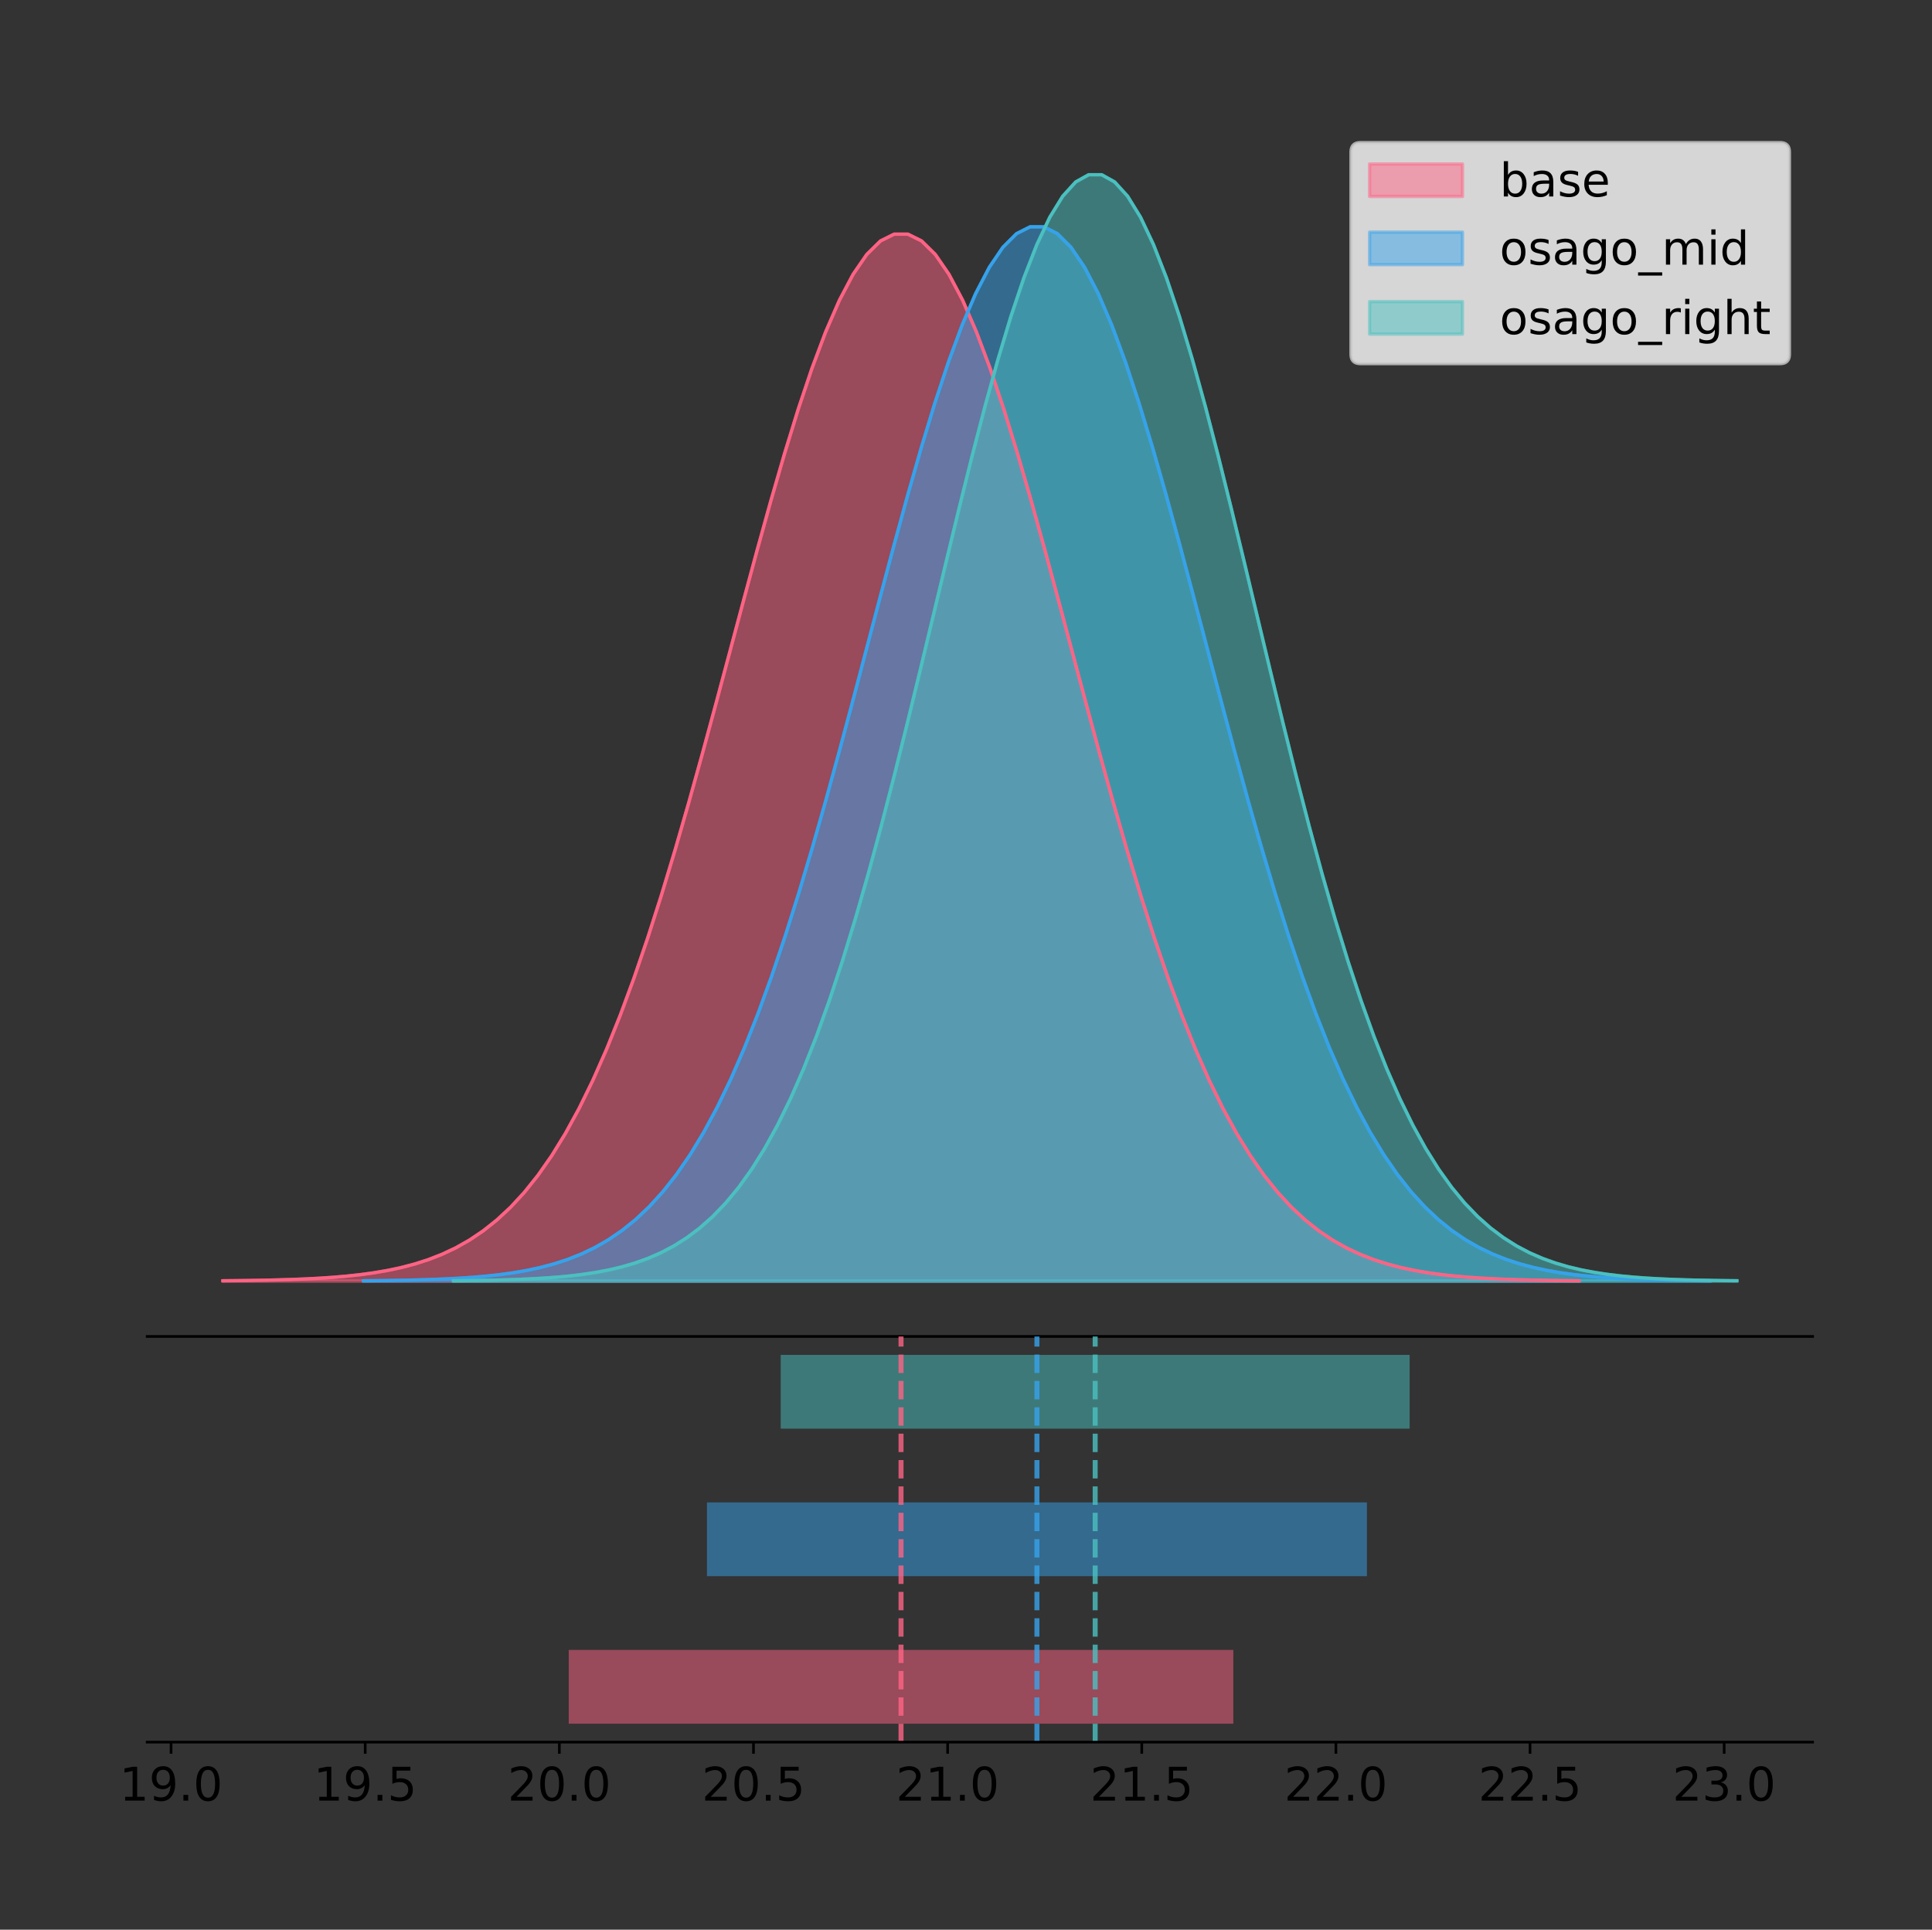 <?xml version="1.0" encoding="utf-8" standalone="no"?>
<!DOCTYPE svg PUBLIC "-//W3C//DTD SVG 1.1//EN"
  "http://www.w3.org/Graphics/SVG/1.1/DTD/svg11.dtd">
<!-- Created with matplotlib (https://matplotlib.org/) -->
<svg height="581.789pt" version="1.1" viewBox="0 0 582.579 581.789" width="582.579pt" xmlns="http://www.w3.org/2000/svg" xmlns:xlink="http://www.w3.org/1999/xlink">
 <rect x="0" y="0" width="582.579" height="581.789" fill="#333333" stroke="none"/>
 <defs>
  <style type="text/css">
*{stroke-linecap:butt;stroke-linejoin:round;}
  </style>
 </defs>
 <g id="figure_1">
  <g id="patch_1">
   <path d="M 0 581.789 
L 582.579 581.789 
L 582.579 0 
L 0 0 
z
" style="fill:none;"/>
  </g>
  <g id="axes_1">
   <g id="patch_2">
    <path d="M 44.379 402.93 
L 546.579 402.93 
L 546.579 36 
L 44.379 36 
z
" style="fill:none;"/>
   </g>
   <g id="PolyCollection_1">
    <defs>
     <path d="M 67.206 -195.538 
L 67.206 -195.644 
L 71.337 -195.684 
L 75.468 -195.738 
L 79.6 -195.809 
L 83.731 -195.904 
L 87.862 -196.03 
L 91.993 -196.193 
L 96.124 -196.406 
L 100.255 -196.68 
L 104.387 -197.03 
L 108.518 -197.475 
L 112.649 -198.037 
L 116.78 -198.741 
L 120.911 -199.616 
L 125.043 -200.697 
L 129.174 -202.022 
L 133.305 -203.634 
L 137.436 -205.581 
L 141.567 -207.915 
L 145.698 -210.692 
L 149.83 -213.971 
L 153.961 -217.814 
L 158.092 -222.283 
L 162.223 -227.44 
L 166.354 -233.343 
L 170.485 -240.047 
L 174.617 -247.598 
L 178.748 -256.035 
L 182.879 -265.381 
L 187.01 -275.646 
L 191.141 -286.822 
L 195.272 -298.88 
L 199.404 -311.769 
L 203.535 -325.416 
L 207.666 -339.719 
L 211.797 -354.557 
L 215.928 -369.779 
L 220.059 -385.216 
L 224.191 -400.677 
L 228.322 -415.954 
L 232.453 -430.828 
L 236.584 -445.07 
L 240.715 -458.452 
L 244.847 -470.748 
L 248.978 -481.745 
L 253.109 -491.244 
L 257.24 -499.069 
L 261.371 -505.074 
L 265.502 -509.143 
L 269.634 -511.198 
L 273.765 -511.198 
L 277.896 -509.143 
L 282.027 -505.074 
L 286.158 -499.069 
L 290.289 -491.244 
L 294.421 -481.745 
L 298.552 -470.748 
L 302.683 -458.452 
L 306.814 -445.07 
L 310.945 -430.828 
L 315.076 -415.954 
L 319.208 -400.677 
L 323.339 -385.216 
L 327.47 -369.779 
L 331.601 -354.557 
L 335.732 -339.719 
L 339.863 -325.416 
L 343.995 -311.769 
L 348.126 -298.88 
L 352.257 -286.822 
L 356.388 -275.646 
L 360.519 -265.381 
L 364.651 -256.035 
L 368.782 -247.598 
L 372.913 -240.047 
L 377.044 -233.343 
L 381.175 -227.44 
L 385.306 -222.283 
L 389.438 -217.814 
L 393.569 -213.971 
L 397.7 -210.692 
L 401.831 -207.915 
L 405.962 -205.581 
L 410.093 -203.634 
L 414.225 -202.022 
L 418.356 -200.697 
L 422.487 -199.616 
L 426.618 -198.741 
L 430.749 -198.037 
L 434.88 -197.475 
L 439.012 -197.03 
L 443.143 -196.68 
L 447.274 -196.406 
L 451.405 -196.193 
L 455.536 -196.03 
L 459.667 -195.904 
L 463.799 -195.809 
L 467.93 -195.738 
L 472.061 -195.684 
L 476.192 -195.644 
L 476.192 -195.538 
L 476.192 -195.538 
L 472.061 -195.538 
L 467.93 -195.538 
L 463.799 -195.538 
L 459.667 -195.538 
L 455.536 -195.538 
L 451.405 -195.538 
L 447.274 -195.538 
L 443.143 -195.538 
L 439.012 -195.538 
L 434.88 -195.538 
L 430.749 -195.538 
L 426.618 -195.538 
L 422.487 -195.538 
L 418.356 -195.538 
L 414.225 -195.538 
L 410.093 -195.538 
L 405.962 -195.538 
L 401.831 -195.538 
L 397.7 -195.538 
L 393.569 -195.538 
L 389.438 -195.538 
L 385.306 -195.538 
L 381.175 -195.538 
L 377.044 -195.538 
L 372.913 -195.538 
L 368.782 -195.538 
L 364.651 -195.538 
L 360.519 -195.538 
L 356.388 -195.538 
L 352.257 -195.538 
L 348.126 -195.538 
L 343.995 -195.538 
L 339.863 -195.538 
L 335.732 -195.538 
L 331.601 -195.538 
L 327.47 -195.538 
L 323.339 -195.538 
L 319.208 -195.538 
L 315.076 -195.538 
L 310.945 -195.538 
L 306.814 -195.538 
L 302.683 -195.538 
L 298.552 -195.538 
L 294.421 -195.538 
L 290.289 -195.538 
L 286.158 -195.538 
L 282.027 -195.538 
L 277.896 -195.538 
L 273.765 -195.538 
L 269.634 -195.538 
L 265.502 -195.538 
L 261.371 -195.538 
L 257.24 -195.538 
L 253.109 -195.538 
L 248.978 -195.538 
L 244.847 -195.538 
L 240.715 -195.538 
L 236.584 -195.538 
L 232.453 -195.538 
L 228.322 -195.538 
L 224.191 -195.538 
L 220.059 -195.538 
L 215.928 -195.538 
L 211.797 -195.538 
L 207.666 -195.538 
L 203.535 -195.538 
L 199.404 -195.538 
L 195.272 -195.538 
L 191.141 -195.538 
L 187.01 -195.538 
L 182.879 -195.538 
L 178.748 -195.538 
L 174.617 -195.538 
L 170.485 -195.538 
L 166.354 -195.538 
L 162.223 -195.538 
L 158.092 -195.538 
L 153.961 -195.538 
L 149.83 -195.538 
L 145.698 -195.538 
L 141.567 -195.538 
L 137.436 -195.538 
L 133.305 -195.538 
L 129.174 -195.538 
L 125.043 -195.538 
L 120.911 -195.538 
L 116.78 -195.538 
L 112.649 -195.538 
L 108.518 -195.538 
L 104.387 -195.538 
L 100.255 -195.538 
L 96.124 -195.538 
L 91.993 -195.538 
L 87.862 -195.538 
L 83.731 -195.538 
L 79.6 -195.538 
L 75.468 -195.538 
L 71.337 -195.538 
L 67.206 -195.538 
z
" id="m0143f71327" style="stroke:#ff6384;stroke-opacity:0.5;"/>
    </defs>
    <g clip-path="url(#p777a6bbc77)">
     <use style="fill:#ff6384;fill-opacity:0.5;stroke:#ff6384;stroke-opacity:0.5;" x="0" xlink:href="#m0143f71327" y="581.789"/>
    </g>
   </g>
   <g id="PolyCollection_2">
    <defs>
     <path d="M 109.608 -195.538 
L 109.608 -195.645 
L 113.711 -195.685 
L 117.813 -195.739 
L 121.915 -195.811 
L 126.018 -195.907 
L 130.12 -196.033 
L 134.223 -196.198 
L 138.325 -196.412 
L 142.428 -196.688 
L 146.53 -197.04 
L 150.632 -197.489 
L 154.735 -198.055 
L 158.837 -198.764 
L 162.94 -199.645 
L 167.042 -200.733 
L 171.144 -202.068 
L 175.247 -203.691 
L 179.349 -205.651 
L 183.452 -208.001 
L 187.554 -210.798 
L 191.656 -214.1 
L 195.759 -217.97 
L 199.861 -222.47 
L 203.964 -227.663 
L 208.066 -233.608 
L 212.169 -240.359 
L 216.271 -247.963 
L 220.373 -256.459 
L 224.476 -265.87 
L 228.578 -276.208 
L 232.681 -287.462 
L 236.783 -299.605 
L 240.885 -312.584 
L 244.988 -326.326 
L 249.09 -340.73 
L 253.193 -355.671 
L 257.295 -371.001 
L 261.397 -386.546 
L 265.5 -402.115 
L 269.602 -417.499 
L 273.705 -432.477 
L 277.807 -446.819 
L 281.91 -460.295 
L 286.012 -472.678 
L 290.114 -483.752 
L 294.217 -493.317 
L 298.319 -501.197 
L 302.422 -507.244 
L 306.524 -511.342 
L 310.626 -513.411 
L 314.729 -513.411 
L 318.831 -511.342 
L 322.934 -507.244 
L 327.036 -501.197 
L 331.139 -493.317 
L 335.241 -483.752 
L 339.343 -472.678 
L 343.446 -460.295 
L 347.548 -446.819 
L 351.651 -432.477 
L 355.753 -417.499 
L 359.855 -402.115 
L 363.958 -386.546 
L 368.06 -371.001 
L 372.163 -355.671 
L 376.265 -340.73 
L 380.367 -326.326 
L 384.47 -312.584 
L 388.572 -299.605 
L 392.675 -287.462 
L 396.777 -276.208 
L 400.88 -265.87 
L 404.982 -256.459 
L 409.084 -247.963 
L 413.187 -240.359 
L 417.289 -233.608 
L 421.392 -227.663 
L 425.494 -222.47 
L 429.596 -217.97 
L 433.699 -214.1 
L 437.801 -210.798 
L 441.904 -208.001 
L 446.006 -205.651 
L 450.108 -203.691 
L 454.211 -202.068 
L 458.313 -200.733 
L 462.416 -199.645 
L 466.518 -198.764 
L 470.621 -198.055 
L 474.723 -197.489 
L 478.825 -197.04 
L 482.928 -196.688 
L 487.03 -196.412 
L 491.133 -196.198 
L 495.235 -196.033 
L 499.337 -195.907 
L 503.44 -195.811 
L 507.542 -195.739 
L 511.645 -195.685 
L 515.747 -195.645 
L 515.747 -195.538 
L 515.747 -195.538 
L 511.645 -195.538 
L 507.542 -195.538 
L 503.44 -195.538 
L 499.337 -195.538 
L 495.235 -195.538 
L 491.133 -195.538 
L 487.03 -195.538 
L 482.928 -195.538 
L 478.825 -195.538 
L 474.723 -195.538 
L 470.621 -195.538 
L 466.518 -195.538 
L 462.416 -195.538 
L 458.313 -195.538 
L 454.211 -195.538 
L 450.108 -195.538 
L 446.006 -195.538 
L 441.904 -195.538 
L 437.801 -195.538 
L 433.699 -195.538 
L 429.596 -195.538 
L 425.494 -195.538 
L 421.392 -195.538 
L 417.289 -195.538 
L 413.187 -195.538 
L 409.084 -195.538 
L 404.982 -195.538 
L 400.88 -195.538 
L 396.777 -195.538 
L 392.675 -195.538 
L 388.572 -195.538 
L 384.47 -195.538 
L 380.367 -195.538 
L 376.265 -195.538 
L 372.163 -195.538 
L 368.06 -195.538 
L 363.958 -195.538 
L 359.855 -195.538 
L 355.753 -195.538 
L 351.651 -195.538 
L 347.548 -195.538 
L 343.446 -195.538 
L 339.343 -195.538 
L 335.241 -195.538 
L 331.139 -195.538 
L 327.036 -195.538 
L 322.934 -195.538 
L 318.831 -195.538 
L 314.729 -195.538 
L 310.626 -195.538 
L 306.524 -195.538 
L 302.422 -195.538 
L 298.319 -195.538 
L 294.217 -195.538 
L 290.114 -195.538 
L 286.012 -195.538 
L 281.91 -195.538 
L 277.807 -195.538 
L 273.705 -195.538 
L 269.602 -195.538 
L 265.5 -195.538 
L 261.397 -195.538 
L 257.295 -195.538 
L 253.193 -195.538 
L 249.09 -195.538 
L 244.988 -195.538 
L 240.885 -195.538 
L 236.783 -195.538 
L 232.681 -195.538 
L 228.578 -195.538 
L 224.476 -195.538 
L 220.373 -195.538 
L 216.271 -195.538 
L 212.169 -195.538 
L 208.066 -195.538 
L 203.964 -195.538 
L 199.861 -195.538 
L 195.759 -195.538 
L 191.656 -195.538 
L 187.554 -195.538 
L 183.452 -195.538 
L 179.349 -195.538 
L 175.247 -195.538 
L 171.144 -195.538 
L 167.042 -195.538 
L 162.94 -195.538 
L 158.837 -195.538 
L 154.735 -195.538 
L 150.632 -195.538 
L 146.53 -195.538 
L 142.428 -195.538 
L 138.325 -195.538 
L 134.223 -195.538 
L 130.12 -195.538 
L 126.018 -195.538 
L 121.915 -195.538 
L 117.813 -195.538 
L 113.711 -195.538 
L 109.608 -195.538 
z
" id="mb9b1e34d0d" style="stroke:#36a2eb;stroke-opacity:0.5;"/>
    </defs>
    <g clip-path="url(#p777a6bbc77)">
     <use style="fill:#36a2eb;fill-opacity:0.5;stroke:#36a2eb;stroke-opacity:0.5;" x="0" xlink:href="#mb9b1e34d0d" y="581.789"/>
    </g>
   </g>
   <g id="PolyCollection_3">
    <defs>
     <path d="M 136.728 -195.538 
L 136.728 -195.65 
L 140.638 -195.692 
L 144.547 -195.749 
L 148.456 -195.825 
L 152.365 -195.925 
L 156.275 -196.058 
L 160.184 -196.23 
L 164.093 -196.455 
L 168.003 -196.744 
L 171.912 -197.115 
L 175.821 -197.585 
L 179.731 -198.179 
L 183.64 -198.923 
L 187.549 -199.848 
L 191.459 -200.99 
L 195.368 -202.39 
L 199.277 -204.093 
L 203.187 -206.151 
L 207.096 -208.617 
L 211.005 -211.552 
L 214.915 -215.017 
L 218.824 -219.078 
L 222.733 -223.801 
L 226.643 -229.25 
L 230.552 -235.488 
L 234.461 -242.572 
L 238.371 -250.552 
L 242.28 -259.468 
L 246.189 -269.344 
L 250.099 -280.192 
L 254.008 -292.002 
L 257.917 -304.744 
L 261.827 -318.365 
L 265.736 -332.786 
L 269.645 -347.901 
L 273.555 -363.58 
L 277.464 -379.667 
L 281.373 -395.98 
L 285.283 -412.318 
L 289.192 -428.462 
L 293.101 -444.18 
L 297.011 -459.23 
L 300.92 -473.372 
L 304.829 -486.366 
L 308.739 -497.987 
L 312.648 -508.025 
L 316.557 -516.294 
L 320.467 -522.64 
L 324.376 -526.94 
L 328.285 -529.111 
L 332.195 -529.111 
L 336.104 -526.94 
L 340.013 -522.64 
L 343.923 -516.294 
L 347.832 -508.025 
L 351.741 -497.987 
L 355.65 -486.366 
L 359.56 -473.372 
L 363.469 -459.23 
L 367.378 -444.18 
L 371.288 -428.462 
L 375.197 -412.318 
L 379.106 -395.98 
L 383.016 -379.667 
L 386.925 -363.58 
L 390.834 -347.901 
L 394.744 -332.786 
L 398.653 -318.365 
L 402.562 -304.744 
L 406.472 -292.002 
L 410.381 -280.192 
L 414.29 -269.344 
L 418.2 -259.468 
L 422.109 -250.552 
L 426.018 -242.572 
L 429.928 -235.488 
L 433.837 -229.25 
L 437.746 -223.801 
L 441.656 -219.078 
L 445.565 -215.017 
L 449.474 -211.552 
L 453.384 -208.617 
L 457.293 -206.151 
L 461.202 -204.093 
L 465.112 -202.39 
L 469.021 -200.99 
L 472.93 -199.848 
L 476.84 -198.923 
L 480.749 -198.179 
L 484.658 -197.585 
L 488.568 -197.115 
L 492.477 -196.744 
L 496.386 -196.455 
L 500.296 -196.23 
L 504.205 -196.058 
L 508.114 -195.925 
L 512.024 -195.825 
L 515.933 -195.749 
L 519.842 -195.692 
L 523.752 -195.65 
L 523.752 -195.538 
L 523.752 -195.538 
L 519.842 -195.538 
L 515.933 -195.538 
L 512.024 -195.538 
L 508.114 -195.538 
L 504.205 -195.538 
L 500.296 -195.538 
L 496.386 -195.538 
L 492.477 -195.538 
L 488.568 -195.538 
L 484.658 -195.538 
L 480.749 -195.538 
L 476.84 -195.538 
L 472.93 -195.538 
L 469.021 -195.538 
L 465.112 -195.538 
L 461.202 -195.538 
L 457.293 -195.538 
L 453.384 -195.538 
L 449.474 -195.538 
L 445.565 -195.538 
L 441.656 -195.538 
L 437.746 -195.538 
L 433.837 -195.538 
L 429.928 -195.538 
L 426.018 -195.538 
L 422.109 -195.538 
L 418.2 -195.538 
L 414.29 -195.538 
L 410.381 -195.538 
L 406.472 -195.538 
L 402.562 -195.538 
L 398.653 -195.538 
L 394.744 -195.538 
L 390.834 -195.538 
L 386.925 -195.538 
L 383.016 -195.538 
L 379.106 -195.538 
L 375.197 -195.538 
L 371.288 -195.538 
L 367.378 -195.538 
L 363.469 -195.538 
L 359.56 -195.538 
L 355.65 -195.538 
L 351.741 -195.538 
L 347.832 -195.538 
L 343.923 -195.538 
L 340.013 -195.538 
L 336.104 -195.538 
L 332.195 -195.538 
L 328.285 -195.538 
L 324.376 -195.538 
L 320.467 -195.538 
L 316.557 -195.538 
L 312.648 -195.538 
L 308.739 -195.538 
L 304.829 -195.538 
L 300.92 -195.538 
L 297.011 -195.538 
L 293.101 -195.538 
L 289.192 -195.538 
L 285.283 -195.538 
L 281.373 -195.538 
L 277.464 -195.538 
L 273.555 -195.538 
L 269.645 -195.538 
L 265.736 -195.538 
L 261.827 -195.538 
L 257.917 -195.538 
L 254.008 -195.538 
L 250.099 -195.538 
L 246.189 -195.538 
L 242.28 -195.538 
L 238.371 -195.538 
L 234.461 -195.538 
L 230.552 -195.538 
L 226.643 -195.538 
L 222.733 -195.538 
L 218.824 -195.538 
L 214.915 -195.538 
L 211.005 -195.538 
L 207.096 -195.538 
L 203.187 -195.538 
L 199.277 -195.538 
L 195.368 -195.538 
L 191.459 -195.538 
L 187.549 -195.538 
L 183.64 -195.538 
L 179.731 -195.538 
L 175.821 -195.538 
L 171.912 -195.538 
L 168.003 -195.538 
L 164.093 -195.538 
L 160.184 -195.538 
L 156.275 -195.538 
L 152.365 -195.538 
L 148.456 -195.538 
L 144.547 -195.538 
L 140.638 -195.538 
L 136.728 -195.538 
z
" id="m6c096218c2" style="stroke:#4bc0c0;stroke-opacity:0.5;"/>
    </defs>
    <g clip-path="url(#p777a6bbc77)">
     <use style="fill:#4bc0c0;fill-opacity:0.5;stroke:#4bc0c0;stroke-opacity:0.5;" x="0" xlink:href="#m6c096218c2" y="581.789"/>
    </g>
   </g>
   <g id="line2d_1">
    <path clip-path="url(#p777a6bbc77)" d="M 67.206 386.145 
L 71.337 386.105 
L 75.468 386.052 
L 79.6 385.98 
L 83.731 385.885 
L 87.862 385.76 
L 91.993 385.596 
L 96.124 385.384 
L 100.255 385.11 
L 104.387 384.759 
L 108.518 384.314 
L 112.649 383.752 
L 116.78 383.048 
L 120.911 382.173 
L 125.043 381.092 
L 129.174 379.767 
L 133.305 378.155 
L 137.436 376.209 
L 141.567 373.875 
L 145.698 371.098 
L 149.83 367.818 
L 153.961 363.975 
L 158.092 359.506 
L 162.223 354.35 
L 166.354 348.447 
L 170.485 341.743 
L 174.617 334.191 
L 178.748 325.755 
L 182.879 316.409 
L 187.01 306.143 
L 191.141 294.967 
L 195.272 282.909 
L 199.404 270.02 
L 203.535 256.374 
L 207.666 242.07 
L 211.797 227.233 
L 215.928 212.01 
L 220.059 196.573 
L 224.191 181.112 
L 228.322 165.835 
L 232.453 150.962 
L 236.584 136.719 
L 240.715 123.337 
L 244.847 111.041 
L 248.978 100.044 
L 253.109 90.545 
L 257.24 82.72 
L 261.371 76.715 
L 265.502 72.646 
L 269.634 70.592 
L 273.765 70.592 
L 277.896 72.646 
L 282.027 76.715 
L 286.158 82.72 
L 290.289 90.545 
L 294.421 100.044 
L 298.552 111.041 
L 302.683 123.337 
L 306.814 136.719 
L 310.945 150.962 
L 315.076 165.835 
L 319.208 181.112 
L 323.339 196.573 
L 327.47 212.01 
L 331.601 227.233 
L 335.732 242.07 
L 339.863 256.374 
L 343.995 270.02 
L 348.126 282.909 
L 352.257 294.967 
L 356.388 306.143 
L 360.519 316.409 
L 364.651 325.755 
L 368.782 334.191 
L 372.913 341.743 
L 377.044 348.447 
L 381.175 354.35 
L 385.306 359.506 
L 389.438 363.975 
L 393.569 367.818 
L 397.7 371.098 
L 401.831 373.875 
L 405.962 376.209 
L 410.093 378.155 
L 414.225 379.767 
L 418.356 381.092 
L 422.487 382.173 
L 426.618 383.048 
L 430.749 383.752 
L 434.88 384.314 
L 439.012 384.759 
L 443.143 385.11 
L 447.274 385.384 
L 451.405 385.596 
L 455.536 385.76 
L 459.667 385.885 
L 463.799 385.98 
L 467.93 386.052 
L 472.061 386.105 
L 476.192 386.145 
" style="fill:none;stroke:#ff6384;stroke-linecap:square;"/>
   </g>
   <g id="line2d_2">
    <path clip-path="url(#p777a6bbc77)" d="M 109.608 386.145 
L 113.711 386.104 
L 117.813 386.05 
L 121.915 385.978 
L 126.018 385.882 
L 130.12 385.756 
L 134.223 385.591 
L 138.325 385.378 
L 142.428 385.102 
L 146.53 384.749 
L 150.632 384.3 
L 154.735 383.735 
L 158.837 383.026 
L 162.94 382.144 
L 167.042 381.056 
L 171.144 379.722 
L 175.247 378.099 
L 179.349 376.138 
L 183.452 373.788 
L 187.554 370.992 
L 191.656 367.689 
L 195.759 363.819 
L 199.861 359.319 
L 203.964 354.126 
L 208.066 348.182 
L 212.169 341.431 
L 216.271 333.826 
L 220.373 325.331 
L 224.476 315.919 
L 228.578 305.582 
L 232.681 294.327 
L 236.783 282.185 
L 240.885 269.205 
L 244.988 255.463 
L 249.09 241.059 
L 253.193 226.118 
L 257.295 210.789 
L 261.397 195.243 
L 265.5 179.674 
L 269.602 164.29 
L 273.705 149.312 
L 277.807 134.97 
L 281.91 121.494 
L 286.012 109.112 
L 290.114 98.038 
L 294.217 88.472 
L 298.319 80.592 
L 302.422 74.545 
L 306.524 70.448 
L 310.626 68.379 
L 314.729 68.379 
L 318.831 70.448 
L 322.934 74.545 
L 327.036 80.592 
L 331.139 88.472 
L 335.241 98.038 
L 339.343 109.112 
L 343.446 121.494 
L 347.548 134.97 
L 351.651 149.312 
L 355.753 164.29 
L 359.855 179.674 
L 363.958 195.243 
L 368.06 210.789 
L 372.163 226.118 
L 376.265 241.059 
L 380.367 255.463 
L 384.47 269.205 
L 388.572 282.185 
L 392.675 294.327 
L 396.777 305.582 
L 400.88 315.919 
L 404.982 325.331 
L 409.084 333.826 
L 413.187 341.431 
L 417.289 348.182 
L 421.392 354.126 
L 425.494 359.319 
L 429.596 363.819 
L 433.699 367.689 
L 437.801 370.992 
L 441.904 373.788 
L 446.006 376.138 
L 450.108 378.099 
L 454.211 379.722 
L 458.313 381.056 
L 462.416 382.144 
L 466.518 383.026 
L 470.621 383.735 
L 474.723 384.3 
L 478.825 384.749 
L 482.928 385.102 
L 487.03 385.378 
L 491.133 385.591 
L 495.235 385.756 
L 499.337 385.882 
L 503.44 385.978 
L 507.542 386.05 
L 511.645 386.104 
L 515.747 386.145 
" style="fill:none;stroke:#36a2eb;stroke-linecap:square;"/>
   </g>
   <g id="line2d_3">
    <path clip-path="url(#p777a6bbc77)" d="M 136.728 386.139 
L 140.638 386.097 
L 144.547 386.04 
L 148.456 385.965 
L 152.365 385.864 
L 156.275 385.732 
L 160.184 385.559 
L 164.093 385.334 
L 168.003 385.045 
L 171.912 384.675 
L 175.821 384.204 
L 179.731 383.61 
L 183.64 382.867 
L 187.549 381.941 
L 191.459 380.799 
L 195.368 379.399 
L 199.277 377.696 
L 203.187 375.639 
L 207.096 373.172 
L 211.005 370.238 
L 214.915 366.772 
L 218.824 362.711 
L 222.733 357.989 
L 226.643 352.539 
L 230.552 346.301 
L 234.461 339.217 
L 238.371 331.237 
L 242.28 322.322 
L 246.189 312.445 
L 250.099 301.597 
L 254.008 289.787 
L 257.917 277.045 
L 261.827 263.424 
L 265.736 249.004 
L 269.645 233.888 
L 273.555 218.209 
L 277.464 202.123 
L 281.373 185.809 
L 285.283 169.471 
L 289.192 153.327 
L 293.101 137.61 
L 297.011 122.559 
L 300.92 108.418 
L 304.829 95.423 
L 308.739 83.803 
L 312.648 73.765 
L 316.557 65.495 
L 320.467 59.15 
L 324.376 54.85 
L 328.285 52.679 
L 332.195 52.679 
L 336.104 54.85 
L 340.013 59.15 
L 343.923 65.495 
L 347.832 73.765 
L 351.741 83.803 
L 355.65 95.423 
L 359.56 108.418 
L 363.469 122.559 
L 367.378 137.61 
L 371.288 153.327 
L 375.197 169.471 
L 379.106 185.809 
L 383.016 202.123 
L 386.925 218.209 
L 390.834 233.888 
L 394.744 249.004 
L 398.653 263.424 
L 402.562 277.045 
L 406.472 289.787 
L 410.381 301.597 
L 414.29 312.445 
L 418.2 322.322 
L 422.109 331.237 
L 426.018 339.217 
L 429.928 346.301 
L 433.837 352.539 
L 437.746 357.989 
L 441.656 362.711 
L 445.565 366.772 
L 449.474 370.238 
L 453.384 373.172 
L 457.293 375.639 
L 461.202 377.696 
L 465.112 379.399 
L 469.021 380.799 
L 472.93 381.941 
L 476.84 382.867 
L 480.749 383.61 
L 484.658 384.204 
L 488.568 384.675 
L 492.477 385.045 
L 496.386 385.334 
L 500.296 385.559 
L 504.205 385.732 
L 508.114 385.864 
L 512.024 385.965 
L 515.933 386.04 
L 519.842 386.097 
L 523.752 386.139 
" style="fill:none;stroke:#4bc0c0;stroke-linecap:square;"/>
   </g>
   <g id="patch_3">
    <path d="M 44.379 402.93 
L 546.579 402.93 
" style="fill:none;stroke:#000000;stroke-linecap:square;stroke-linejoin:miter;stroke-width:0.8;"/>
   </g>
   <g id="legend_1">
    <g id="patch_4">
     <path d="M 410.193 109.627 
L 536.779 109.627 
Q 539.579 109.627 539.579 106.827 
L 539.579 45.8 
Q 539.579 43 536.779 43 
L 410.193 43 
Q 407.393 43 407.393 45.8 
L 407.393 106.827 
Q 407.393 109.627 410.193 109.627 
z
" style="fill:#ffffff;opacity:0.8;stroke:#cccccc;stroke-linejoin:miter;"/>
    </g>
    <g id="patch_5">
     <path d="M 412.993 59.238 
L 440.993 59.238 
L 440.993 49.438 
L 412.993 49.438 
z
" style="fill:#ff6384;opacity:0.5;stroke:#ff6384;stroke-linejoin:miter;"/>
    </g>
    <g id="text_1">
     <!-- base -->
     <defs>
      <path d="M 48.688 27.297 
Q 48.688 37.203 44.609 42.844 
Q 40.531 48.484 33.406 48.484 
Q 26.266 48.484 22.188 42.844 
Q 18.109 37.203 18.109 27.297 
Q 18.109 17.391 22.188 11.75 
Q 26.266 6.109 33.406 6.109 
Q 40.531 6.109 44.609 11.75 
Q 48.688 17.391 48.688 27.297 
z
M 18.109 46.391 
Q 20.953 51.266 25.266 53.625 
Q 29.594 56 35.594 56 
Q 45.562 56 51.781 48.094 
Q 58.016 40.188 58.016 27.297 
Q 58.016 14.406 51.781 6.484 
Q 45.562 -1.422 35.594 -1.422 
Q 29.594 -1.422 25.266 0.953 
Q 20.953 3.328 18.109 8.203 
L 18.109 0 
L 9.078 0 
L 9.078 75.984 
L 18.109 75.984 
z
" id="DejaVuSans-98"/>
      <path d="M 34.281 27.484 
Q 23.391 27.484 19.188 25 
Q 14.984 22.516 14.984 16.5 
Q 14.984 11.719 18.141 8.906 
Q 21.297 6.109 26.703 6.109 
Q 34.188 6.109 38.703 11.406 
Q 43.219 16.703 43.219 25.484 
L 43.219 27.484 
z
M 52.203 31.203 
L 52.203 0 
L 43.219 0 
L 43.219 8.297 
Q 40.141 3.328 35.547 0.953 
Q 30.953 -1.422 24.312 -1.422 
Q 15.922 -1.422 10.953 3.297 
Q 6 8.016 6 15.922 
Q 6 25.141 12.172 29.828 
Q 18.359 34.516 30.609 34.516 
L 43.219 34.516 
L 43.219 35.406 
Q 43.219 41.609 39.141 45 
Q 35.062 48.391 27.688 48.391 
Q 23 48.391 18.547 47.266 
Q 14.109 46.141 10.016 43.891 
L 10.016 52.203 
Q 14.938 54.109 19.578 55.047 
Q 24.219 56 28.609 56 
Q 40.484 56 46.344 49.844 
Q 52.203 43.703 52.203 31.203 
z
" id="DejaVuSans-97"/>
      <path d="M 44.281 53.078 
L 44.281 44.578 
Q 40.484 46.531 36.375 47.5 
Q 32.281 48.484 27.875 48.484 
Q 21.188 48.484 17.844 46.438 
Q 14.5 44.391 14.5 40.281 
Q 14.5 37.156 16.891 35.375 
Q 19.281 33.594 26.516 31.984 
L 29.594 31.297 
Q 39.156 29.25 43.188 25.516 
Q 47.219 21.781 47.219 15.094 
Q 47.219 7.469 41.188 3.016 
Q 35.156 -1.422 24.609 -1.422 
Q 20.219 -1.422 15.453 -0.562 
Q 10.688 0.297 5.422 2 
L 5.422 11.281 
Q 10.406 8.688 15.234 7.391 
Q 20.062 6.109 24.812 6.109 
Q 31.156 6.109 34.562 8.281 
Q 37.984 10.453 37.984 14.406 
Q 37.984 18.062 35.516 20.016 
Q 33.062 21.969 24.703 23.781 
L 21.578 24.516 
Q 13.234 26.266 9.516 29.906 
Q 5.812 33.547 5.812 39.891 
Q 5.812 47.609 11.281 51.797 
Q 16.75 56 26.812 56 
Q 31.781 56 36.172 55.266 
Q 40.578 54.547 44.281 53.078 
z
" id="DejaVuSans-115"/>
      <path d="M 56.203 29.594 
L 56.203 25.203 
L 14.891 25.203 
Q 15.484 15.922 20.484 11.062 
Q 25.484 6.203 34.422 6.203 
Q 39.594 6.203 44.453 7.469 
Q 49.312 8.734 54.109 11.281 
L 54.109 2.781 
Q 49.266 0.734 44.188 -0.344 
Q 39.109 -1.422 33.891 -1.422 
Q 20.797 -1.422 13.156 6.188 
Q 5.516 13.812 5.516 26.812 
Q 5.516 40.234 12.766 48.109 
Q 20.016 56 32.328 56 
Q 43.359 56 49.781 48.891 
Q 56.203 41.797 56.203 29.594 
z
M 47.219 32.234 
Q 47.125 39.594 43.094 43.984 
Q 39.062 48.391 32.422 48.391 
Q 24.906 48.391 20.391 44.141 
Q 15.875 39.891 15.188 32.172 
z
" id="DejaVuSans-101"/>
     </defs>
     <g transform="translate(452.193 59.238)scale(0.14 -0.14)">
      <use xlink:href="#DejaVuSans-98"/>
      <use x="63.477" xlink:href="#DejaVuSans-97"/>
      <use x="124.756" xlink:href="#DejaVuSans-115"/>
      <use x="176.855" xlink:href="#DejaVuSans-101"/>
     </g>
    </g>
    <g id="patch_6">
     <path d="M 412.993 79.787 
L 440.993 79.787 
L 440.993 69.987 
L 412.993 69.987 
z
" style="fill:#36a2eb;opacity:0.5;stroke:#36a2eb;stroke-linejoin:miter;"/>
    </g>
    <g id="text_2">
     <!-- osago_mid -->
     <defs>
      <path d="M 30.609 48.391 
Q 23.391 48.391 19.188 42.75 
Q 14.984 37.109 14.984 27.297 
Q 14.984 17.484 19.156 11.844 
Q 23.344 6.203 30.609 6.203 
Q 37.797 6.203 41.984 11.859 
Q 46.188 17.531 46.188 27.297 
Q 46.188 37.016 41.984 42.703 
Q 37.797 48.391 30.609 48.391 
z
M 30.609 56 
Q 42.328 56 49.016 48.375 
Q 55.719 40.766 55.719 27.297 
Q 55.719 13.875 49.016 6.219 
Q 42.328 -1.422 30.609 -1.422 
Q 18.844 -1.422 12.172 6.219 
Q 5.516 13.875 5.516 27.297 
Q 5.516 40.766 12.172 48.375 
Q 18.844 56 30.609 56 
z
" id="DejaVuSans-111"/>
      <path d="M 45.406 27.984 
Q 45.406 37.75 41.375 43.109 
Q 37.359 48.484 30.078 48.484 
Q 22.859 48.484 18.828 43.109 
Q 14.797 37.75 14.797 27.984 
Q 14.797 18.266 18.828 12.891 
Q 22.859 7.516 30.078 7.516 
Q 37.359 7.516 41.375 12.891 
Q 45.406 18.266 45.406 27.984 
z
M 54.391 6.781 
Q 54.391 -7.172 48.188 -13.984 
Q 42 -20.797 29.203 -20.797 
Q 24.469 -20.797 20.266 -20.094 
Q 16.062 -19.391 12.109 -17.922 
L 12.109 -9.188 
Q 16.062 -11.328 19.922 -12.344 
Q 23.781 -13.375 27.781 -13.375 
Q 36.625 -13.375 41.016 -8.766 
Q 45.406 -4.156 45.406 5.172 
L 45.406 9.625 
Q 42.625 4.781 38.281 2.391 
Q 33.938 0 27.875 0 
Q 17.828 0 11.672 7.656 
Q 5.516 15.328 5.516 27.984 
Q 5.516 40.672 11.672 48.328 
Q 17.828 56 27.875 56 
Q 33.938 56 38.281 53.609 
Q 42.625 51.219 45.406 46.391 
L 45.406 54.688 
L 54.391 54.688 
z
" id="DejaVuSans-103"/>
      <path d="M 50.984 -16.609 
L 50.984 -23.578 
L -0.984 -23.578 
L -0.984 -16.609 
z
" id="DejaVuSans-95"/>
      <path d="M 52 44.188 
Q 55.375 50.25 60.062 53.125 
Q 64.75 56 71.094 56 
Q 79.641 56 84.281 50.016 
Q 88.922 44.047 88.922 33.016 
L 88.922 0 
L 79.891 0 
L 79.891 32.719 
Q 79.891 40.578 77.094 44.375 
Q 74.312 48.188 68.609 48.188 
Q 61.625 48.188 57.562 43.547 
Q 53.516 38.922 53.516 30.906 
L 53.516 0 
L 44.484 0 
L 44.484 32.719 
Q 44.484 40.625 41.703 44.406 
Q 38.922 48.188 33.109 48.188 
Q 26.219 48.188 22.156 43.531 
Q 18.109 38.875 18.109 30.906 
L 18.109 0 
L 9.078 0 
L 9.078 54.688 
L 18.109 54.688 
L 18.109 46.188 
Q 21.188 51.219 25.484 53.609 
Q 29.781 56 35.688 56 
Q 41.656 56 45.828 52.969 
Q 50 49.953 52 44.188 
z
" id="DejaVuSans-109"/>
      <path d="M 9.422 54.688 
L 18.406 54.688 
L 18.406 0 
L 9.422 0 
z
M 9.422 75.984 
L 18.406 75.984 
L 18.406 64.594 
L 9.422 64.594 
z
" id="DejaVuSans-105"/>
      <path d="M 45.406 46.391 
L 45.406 75.984 
L 54.391 75.984 
L 54.391 0 
L 45.406 0 
L 45.406 8.203 
Q 42.578 3.328 38.25 0.953 
Q 33.938 -1.422 27.875 -1.422 
Q 17.969 -1.422 11.734 6.484 
Q 5.516 14.406 5.516 27.297 
Q 5.516 40.188 11.734 48.094 
Q 17.969 56 27.875 56 
Q 33.938 56 38.25 53.625 
Q 42.578 51.266 45.406 46.391 
z
M 14.797 27.297 
Q 14.797 17.391 18.875 11.75 
Q 22.953 6.109 30.078 6.109 
Q 37.203 6.109 41.297 11.75 
Q 45.406 17.391 45.406 27.297 
Q 45.406 37.203 41.297 42.844 
Q 37.203 48.484 30.078 48.484 
Q 22.953 48.484 18.875 42.844 
Q 14.797 37.203 14.797 27.297 
z
" id="DejaVuSans-100"/>
     </defs>
     <g transform="translate(452.193 79.787)scale(0.14 -0.14)">
      <use xlink:href="#DejaVuSans-111"/>
      <use x="61.182" xlink:href="#DejaVuSans-115"/>
      <use x="113.281" xlink:href="#DejaVuSans-97"/>
      <use x="174.561" xlink:href="#DejaVuSans-103"/>
      <use x="238.037" xlink:href="#DejaVuSans-111"/>
      <use x="299.219" xlink:href="#DejaVuSans-95"/>
      <use x="349.219" xlink:href="#DejaVuSans-109"/>
      <use x="446.631" xlink:href="#DejaVuSans-105"/>
      <use x="474.414" xlink:href="#DejaVuSans-100"/>
     </g>
    </g>
    <g id="patch_7">
     <path d="M 412.993 100.726 
L 440.993 100.726 
L 440.993 90.926 
L 412.993 90.926 
z
" style="fill:#4bc0c0;opacity:0.5;stroke:#4bc0c0;stroke-linejoin:miter;"/>
    </g>
    <g id="text_3">
     <!-- osago_right -->
     <defs>
      <path d="M 41.109 46.297 
Q 39.594 47.172 37.812 47.578 
Q 36.031 48 33.891 48 
Q 26.266 48 22.188 43.047 
Q 18.109 38.094 18.109 28.812 
L 18.109 0 
L 9.078 0 
L 9.078 54.688 
L 18.109 54.688 
L 18.109 46.188 
Q 20.953 51.172 25.484 53.578 
Q 30.031 56 36.531 56 
Q 37.453 56 38.578 55.875 
Q 39.703 55.766 41.062 55.516 
z
" id="DejaVuSans-114"/>
      <path d="M 54.891 33.016 
L 54.891 0 
L 45.906 0 
L 45.906 32.719 
Q 45.906 40.484 42.875 44.328 
Q 39.844 48.188 33.797 48.188 
Q 26.516 48.188 22.312 43.547 
Q 18.109 38.922 18.109 30.906 
L 18.109 0 
L 9.078 0 
L 9.078 75.984 
L 18.109 75.984 
L 18.109 46.188 
Q 21.344 51.125 25.703 53.562 
Q 30.078 56 35.797 56 
Q 45.219 56 50.047 50.172 
Q 54.891 44.344 54.891 33.016 
z
" id="DejaVuSans-104"/>
      <path d="M 18.312 70.219 
L 18.312 54.688 
L 36.812 54.688 
L 36.812 47.703 
L 18.312 47.703 
L 18.312 18.016 
Q 18.312 11.328 20.141 9.422 
Q 21.969 7.516 27.594 7.516 
L 36.812 7.516 
L 36.812 0 
L 27.594 0 
Q 17.188 0 13.234 3.875 
Q 9.281 7.766 9.281 18.016 
L 9.281 47.703 
L 2.688 47.703 
L 2.688 54.688 
L 9.281 54.688 
L 9.281 70.219 
z
" id="DejaVuSans-116"/>
     </defs>
     <g transform="translate(452.193 100.726)scale(0.14 -0.14)">
      <use xlink:href="#DejaVuSans-111"/>
      <use x="61.182" xlink:href="#DejaVuSans-115"/>
      <use x="113.281" xlink:href="#DejaVuSans-97"/>
      <use x="174.561" xlink:href="#DejaVuSans-103"/>
      <use x="238.037" xlink:href="#DejaVuSans-111"/>
      <use x="299.219" xlink:href="#DejaVuSans-95"/>
      <use x="349.219" xlink:href="#DejaVuSans-114"/>
      <use x="390.332" xlink:href="#DejaVuSans-105"/>
      <use x="418.115" xlink:href="#DejaVuSans-103"/>
      <use x="481.592" xlink:href="#DejaVuSans-104"/>
      <use x="544.971" xlink:href="#DejaVuSans-116"/>
     </g>
    </g>
   </g>
  </g>
  <g id="axes_2">
   <g id="patch_8">
    <path d="M 44.379 525.24 
L 546.579 525.24 
L 546.579 402.93 
L 44.379 402.93 
z
" style="fill:none;"/>
   </g>
   <g id="patch_9">
    <path clip-path="url(#p201518f2d6)" d="M 171.498 519.68 
L 371.901 519.68 
L 371.901 497.442 
L 171.498 497.442 
z
" style="fill:#ff6384;opacity:0.5;"/>
   </g>
   <g id="patch_10">
    <path clip-path="url(#p201518f2d6)" d="M 213.174 475.204 
L 412.182 475.204 
L 412.182 452.966 
L 213.174 452.966 
z
" style="fill:#36a2eb;opacity:0.5;"/>
   </g>
   <g id="patch_11">
    <path clip-path="url(#p201518f2d6)" d="M 235.419 430.728 
L 425.061 430.728 
L 425.061 408.49 
L 235.419 408.49 
z
" style="fill:#4bc0c0;opacity:0.5;"/>
   </g>
   <g id="matplotlib.axis_1">
    <g id="xtick_1">
     <g id="line2d_4">
      <defs>
       <path d="M 0 0 
L 0 3.5 
" id="m809244581d" style="stroke:#000000;stroke-width:0.8;"/>
      </defs>
      <g>
       <use style="stroke:#000000;stroke-width:0.8;" x="51.586" xlink:href="#m809244581d" y="525.24"/>
      </g>
     </g>
     <g id="text_4">
      <!-- 19.0 -->
      <defs>
       <path d="M 12.406 8.297 
L 28.516 8.297 
L 28.516 63.922 
L 10.984 60.406 
L 10.984 69.391 
L 28.422 72.906 
L 38.281 72.906 
L 38.281 8.297 
L 54.391 8.297 
L 54.391 0 
L 12.406 0 
z
" id="DejaVuSans-49"/>
       <path d="M 10.984 1.516 
L 10.984 10.5 
Q 14.703 8.734 18.5 7.812 
Q 22.312 6.891 25.984 6.891 
Q 35.75 6.891 40.891 13.453 
Q 46.047 20.016 46.781 33.406 
Q 43.953 29.203 39.594 26.953 
Q 35.25 24.703 29.984 24.703 
Q 19.047 24.703 12.672 31.312 
Q 6.297 37.938 6.297 49.422 
Q 6.297 60.641 12.938 67.422 
Q 19.578 74.219 30.609 74.219 
Q 43.266 74.219 49.922 64.516 
Q 56.594 54.828 56.594 36.375 
Q 56.594 19.141 48.406 8.859 
Q 40.234 -1.422 26.422 -1.422 
Q 22.703 -1.422 18.891 -0.688 
Q 15.094 0.047 10.984 1.516 
z
M 30.609 32.422 
Q 37.25 32.422 41.125 36.953 
Q 45.016 41.5 45.016 49.422 
Q 45.016 57.281 41.125 61.844 
Q 37.25 66.406 30.609 66.406 
Q 23.969 66.406 20.094 61.844 
Q 16.219 57.281 16.219 49.422 
Q 16.219 41.5 20.094 36.953 
Q 23.969 32.422 30.609 32.422 
z
" id="DejaVuSans-57"/>
       <path d="M 10.688 12.406 
L 21 12.406 
L 21 0 
L 10.688 0 
z
" id="DejaVuSans-46"/>
       <path d="M 31.781 66.406 
Q 24.172 66.406 20.328 58.906 
Q 16.5 51.422 16.5 36.375 
Q 16.5 21.391 20.328 13.891 
Q 24.172 6.391 31.781 6.391 
Q 39.453 6.391 43.281 13.891 
Q 47.125 21.391 47.125 36.375 
Q 47.125 51.422 43.281 58.906 
Q 39.453 66.406 31.781 66.406 
z
M 31.781 74.219 
Q 44.047 74.219 50.516 64.516 
Q 56.984 54.828 56.984 36.375 
Q 56.984 17.969 50.516 8.266 
Q 44.047 -1.422 31.781 -1.422 
Q 19.531 -1.422 13.062 8.266 
Q 6.594 17.969 6.594 36.375 
Q 6.594 54.828 13.062 64.516 
Q 19.531 74.219 31.781 74.219 
z
" id="DejaVuSans-48"/>
      </defs>
      <g transform="translate(36 542.878)scale(0.14 -0.14)">
       <use xlink:href="#DejaVuSans-49"/>
       <use x="63.623" xlink:href="#DejaVuSans-57"/>
       <use x="127.246" xlink:href="#DejaVuSans-46"/>
       <use x="159.033" xlink:href="#DejaVuSans-48"/>
      </g>
     </g>
    </g>
    <g id="xtick_2">
     <g id="line2d_5">
      <g>
       <use style="stroke:#000000;stroke-width:0.8;" x="110.127" xlink:href="#m809244581d" y="525.24"/>
      </g>
     </g>
     <g id="text_5">
      <!-- 19.5 -->
      <defs>
       <path d="M 10.797 72.906 
L 49.516 72.906 
L 49.516 64.594 
L 19.828 64.594 
L 19.828 46.734 
Q 21.969 47.469 24.109 47.828 
Q 26.266 48.188 28.422 48.188 
Q 40.625 48.188 47.75 41.5 
Q 54.891 34.812 54.891 23.391 
Q 54.891 11.625 47.562 5.094 
Q 40.234 -1.422 26.906 -1.422 
Q 22.312 -1.422 17.547 -0.641 
Q 12.797 0.141 7.719 1.703 
L 7.719 11.625 
Q 12.109 9.234 16.797 8.062 
Q 21.484 6.891 26.703 6.891 
Q 35.156 6.891 40.078 11.328 
Q 45.016 15.766 45.016 23.391 
Q 45.016 31 40.078 35.438 
Q 35.156 39.891 26.703 39.891 
Q 22.75 39.891 18.812 39.016 
Q 14.891 38.141 10.797 36.281 
z
" id="DejaVuSans-53"/>
      </defs>
      <g transform="translate(94.541 542.878)scale(0.14 -0.14)">
       <use xlink:href="#DejaVuSans-49"/>
       <use x="63.623" xlink:href="#DejaVuSans-57"/>
       <use x="127.246" xlink:href="#DejaVuSans-46"/>
       <use x="159.033" xlink:href="#DejaVuSans-53"/>
      </g>
     </g>
    </g>
    <g id="xtick_3">
     <g id="line2d_6">
      <g>
       <use style="stroke:#000000;stroke-width:0.8;" x="168.667" xlink:href="#m809244581d" y="525.24"/>
      </g>
     </g>
     <g id="text_6">
      <!-- 20.0 -->
      <defs>
       <path d="M 19.188 8.297 
L 53.609 8.297 
L 53.609 0 
L 7.328 0 
L 7.328 8.297 
Q 12.938 14.109 22.625 23.891 
Q 32.328 33.688 34.812 36.531 
Q 39.547 41.844 41.422 45.531 
Q 43.312 49.219 43.312 52.781 
Q 43.312 58.594 39.234 62.25 
Q 35.156 65.922 28.609 65.922 
Q 23.969 65.922 18.812 64.312 
Q 13.672 62.703 7.812 59.422 
L 7.812 69.391 
Q 13.766 71.781 18.938 73 
Q 24.125 74.219 28.422 74.219 
Q 39.75 74.219 46.484 68.547 
Q 53.219 62.891 53.219 53.422 
Q 53.219 48.922 51.531 44.891 
Q 49.859 40.875 45.406 35.406 
Q 44.188 33.984 37.641 27.219 
Q 31.109 20.453 19.188 8.297 
z
" id="DejaVuSans-50"/>
      </defs>
      <g transform="translate(153.081 542.878)scale(0.14 -0.14)">
       <use xlink:href="#DejaVuSans-50"/>
       <use x="63.623" xlink:href="#DejaVuSans-48"/>
       <use x="127.246" xlink:href="#DejaVuSans-46"/>
       <use x="159.033" xlink:href="#DejaVuSans-48"/>
      </g>
     </g>
    </g>
    <g id="xtick_4">
     <g id="line2d_7">
      <g>
       <use style="stroke:#000000;stroke-width:0.8;" x="227.208" xlink:href="#m809244581d" y="525.24"/>
      </g>
     </g>
     <g id="text_7">
      <!-- 20.5 -->
      <g transform="translate(211.622 542.878)scale(0.14 -0.14)">
       <use xlink:href="#DejaVuSans-50"/>
       <use x="63.623" xlink:href="#DejaVuSans-48"/>
       <use x="127.246" xlink:href="#DejaVuSans-46"/>
       <use x="159.033" xlink:href="#DejaVuSans-53"/>
      </g>
     </g>
    </g>
    <g id="xtick_5">
     <g id="line2d_8">
      <g>
       <use style="stroke:#000000;stroke-width:0.8;" x="285.749" xlink:href="#m809244581d" y="525.24"/>
      </g>
     </g>
     <g id="text_8">
      <!-- 21.0 -->
      <g transform="translate(270.163 542.878)scale(0.14 -0.14)">
       <use xlink:href="#DejaVuSans-50"/>
       <use x="63.623" xlink:href="#DejaVuSans-49"/>
       <use x="127.246" xlink:href="#DejaVuSans-46"/>
       <use x="159.033" xlink:href="#DejaVuSans-48"/>
      </g>
     </g>
    </g>
    <g id="xtick_6">
     <g id="line2d_9">
      <g>
       <use style="stroke:#000000;stroke-width:0.8;" x="344.29" xlink:href="#m809244581d" y="525.24"/>
      </g>
     </g>
     <g id="text_9">
      <!-- 21.5 -->
      <g transform="translate(328.704 542.878)scale(0.14 -0.14)">
       <use xlink:href="#DejaVuSans-50"/>
       <use x="63.623" xlink:href="#DejaVuSans-49"/>
       <use x="127.246" xlink:href="#DejaVuSans-46"/>
       <use x="159.033" xlink:href="#DejaVuSans-53"/>
      </g>
     </g>
    </g>
    <g id="xtick_7">
     <g id="line2d_10">
      <g>
       <use style="stroke:#000000;stroke-width:0.8;" x="402.83" xlink:href="#m809244581d" y="525.24"/>
      </g>
     </g>
     <g id="text_10">
      <!-- 22.0 -->
      <g transform="translate(387.244 542.878)scale(0.14 -0.14)">
       <use xlink:href="#DejaVuSans-50"/>
       <use x="63.623" xlink:href="#DejaVuSans-50"/>
       <use x="127.246" xlink:href="#DejaVuSans-46"/>
       <use x="159.033" xlink:href="#DejaVuSans-48"/>
      </g>
     </g>
    </g>
    <g id="xtick_8">
     <g id="line2d_11">
      <g>
       <use style="stroke:#000000;stroke-width:0.8;" x="461.371" xlink:href="#m809244581d" y="525.24"/>
      </g>
     </g>
     <g id="text_11">
      <!-- 22.5 -->
      <g transform="translate(445.785 542.878)scale(0.14 -0.14)">
       <use xlink:href="#DejaVuSans-50"/>
       <use x="63.623" xlink:href="#DejaVuSans-50"/>
       <use x="127.246" xlink:href="#DejaVuSans-46"/>
       <use x="159.033" xlink:href="#DejaVuSans-53"/>
      </g>
     </g>
    </g>
    <g id="xtick_9">
     <g id="line2d_12">
      <g>
       <use style="stroke:#000000;stroke-width:0.8;" x="519.912" xlink:href="#m809244581d" y="525.24"/>
      </g>
     </g>
     <g id="text_12">
      <!-- 23.0 -->
      <defs>
       <path d="M 40.578 39.312 
Q 47.656 37.797 51.625 33 
Q 55.609 28.219 55.609 21.188 
Q 55.609 10.406 48.188 4.484 
Q 40.766 -1.422 27.094 -1.422 
Q 22.516 -1.422 17.656 -0.516 
Q 12.797 0.391 7.625 2.203 
L 7.625 11.719 
Q 11.719 9.328 16.594 8.109 
Q 21.484 6.891 26.812 6.891 
Q 36.078 6.891 40.938 10.547 
Q 45.797 14.203 45.797 21.188 
Q 45.797 27.641 41.281 31.266 
Q 36.766 34.906 28.719 34.906 
L 20.219 34.906 
L 20.219 43.016 
L 29.109 43.016 
Q 36.375 43.016 40.234 45.922 
Q 44.094 48.828 44.094 54.297 
Q 44.094 59.906 40.109 62.906 
Q 36.141 65.922 28.719 65.922 
Q 24.656 65.922 20.016 65.031 
Q 15.375 64.156 9.812 62.312 
L 9.812 71.094 
Q 15.438 72.656 20.344 73.438 
Q 25.25 74.219 29.594 74.219 
Q 40.828 74.219 47.359 69.109 
Q 53.906 64.016 53.906 55.328 
Q 53.906 49.266 50.438 45.094 
Q 46.969 40.922 40.578 39.312 
z
" id="DejaVuSans-51"/>
      </defs>
      <g transform="translate(504.326 542.878)scale(0.14 -0.14)">
       <use xlink:href="#DejaVuSans-50"/>
       <use x="63.623" xlink:href="#DejaVuSans-51"/>
       <use x="127.246" xlink:href="#DejaVuSans-46"/>
       <use x="159.033" xlink:href="#DejaVuSans-48"/>
      </g>
     </g>
    </g>
   </g>
   <g id="line2d_13">
    <path clip-path="url(#p201518f2d6)" d="M 271.699 525.24 
L 271.699 402.93 
" style="fill:none;stroke:#ff6384;stroke-dasharray:5.55,2.4;stroke-dashoffset:0;stroke-opacity:0.8;stroke-width:1.5;"/>
   </g>
   <g id="line2d_14">
    <path clip-path="url(#p201518f2d6)" d="M 312.678 525.24 
L 312.678 402.93 
" style="fill:none;stroke:#36a2eb;stroke-dasharray:5.55,2.4;stroke-dashoffset:0;stroke-opacity:0.8;stroke-width:1.5;"/>
   </g>
   <g id="line2d_15">
    <path clip-path="url(#p201518f2d6)" d="M 330.24 525.24 
L 330.24 402.93 
" style="fill:none;stroke:#4bc0c0;stroke-dasharray:5.55,2.4;stroke-dashoffset:0;stroke-opacity:0.8;stroke-width:1.5;"/>
   </g>
   <g id="patch_12">
    <path d="M 44.379 525.24 
L 546.579 525.24 
" style="fill:none;stroke:#000000;stroke-linecap:square;stroke-linejoin:miter;stroke-width:0.8;"/>
   </g>
  </g>
 </g>
 <defs>
  <clipPath id="p777a6bbc77">
   <rect height="366.93" width="502.2" x="44.379" y="36"/>
  </clipPath>
  <clipPath id="p201518f2d6">
   <rect height="122.31" width="502.2" x="44.379" y="402.93"/>
  </clipPath>
 </defs>
</svg>
